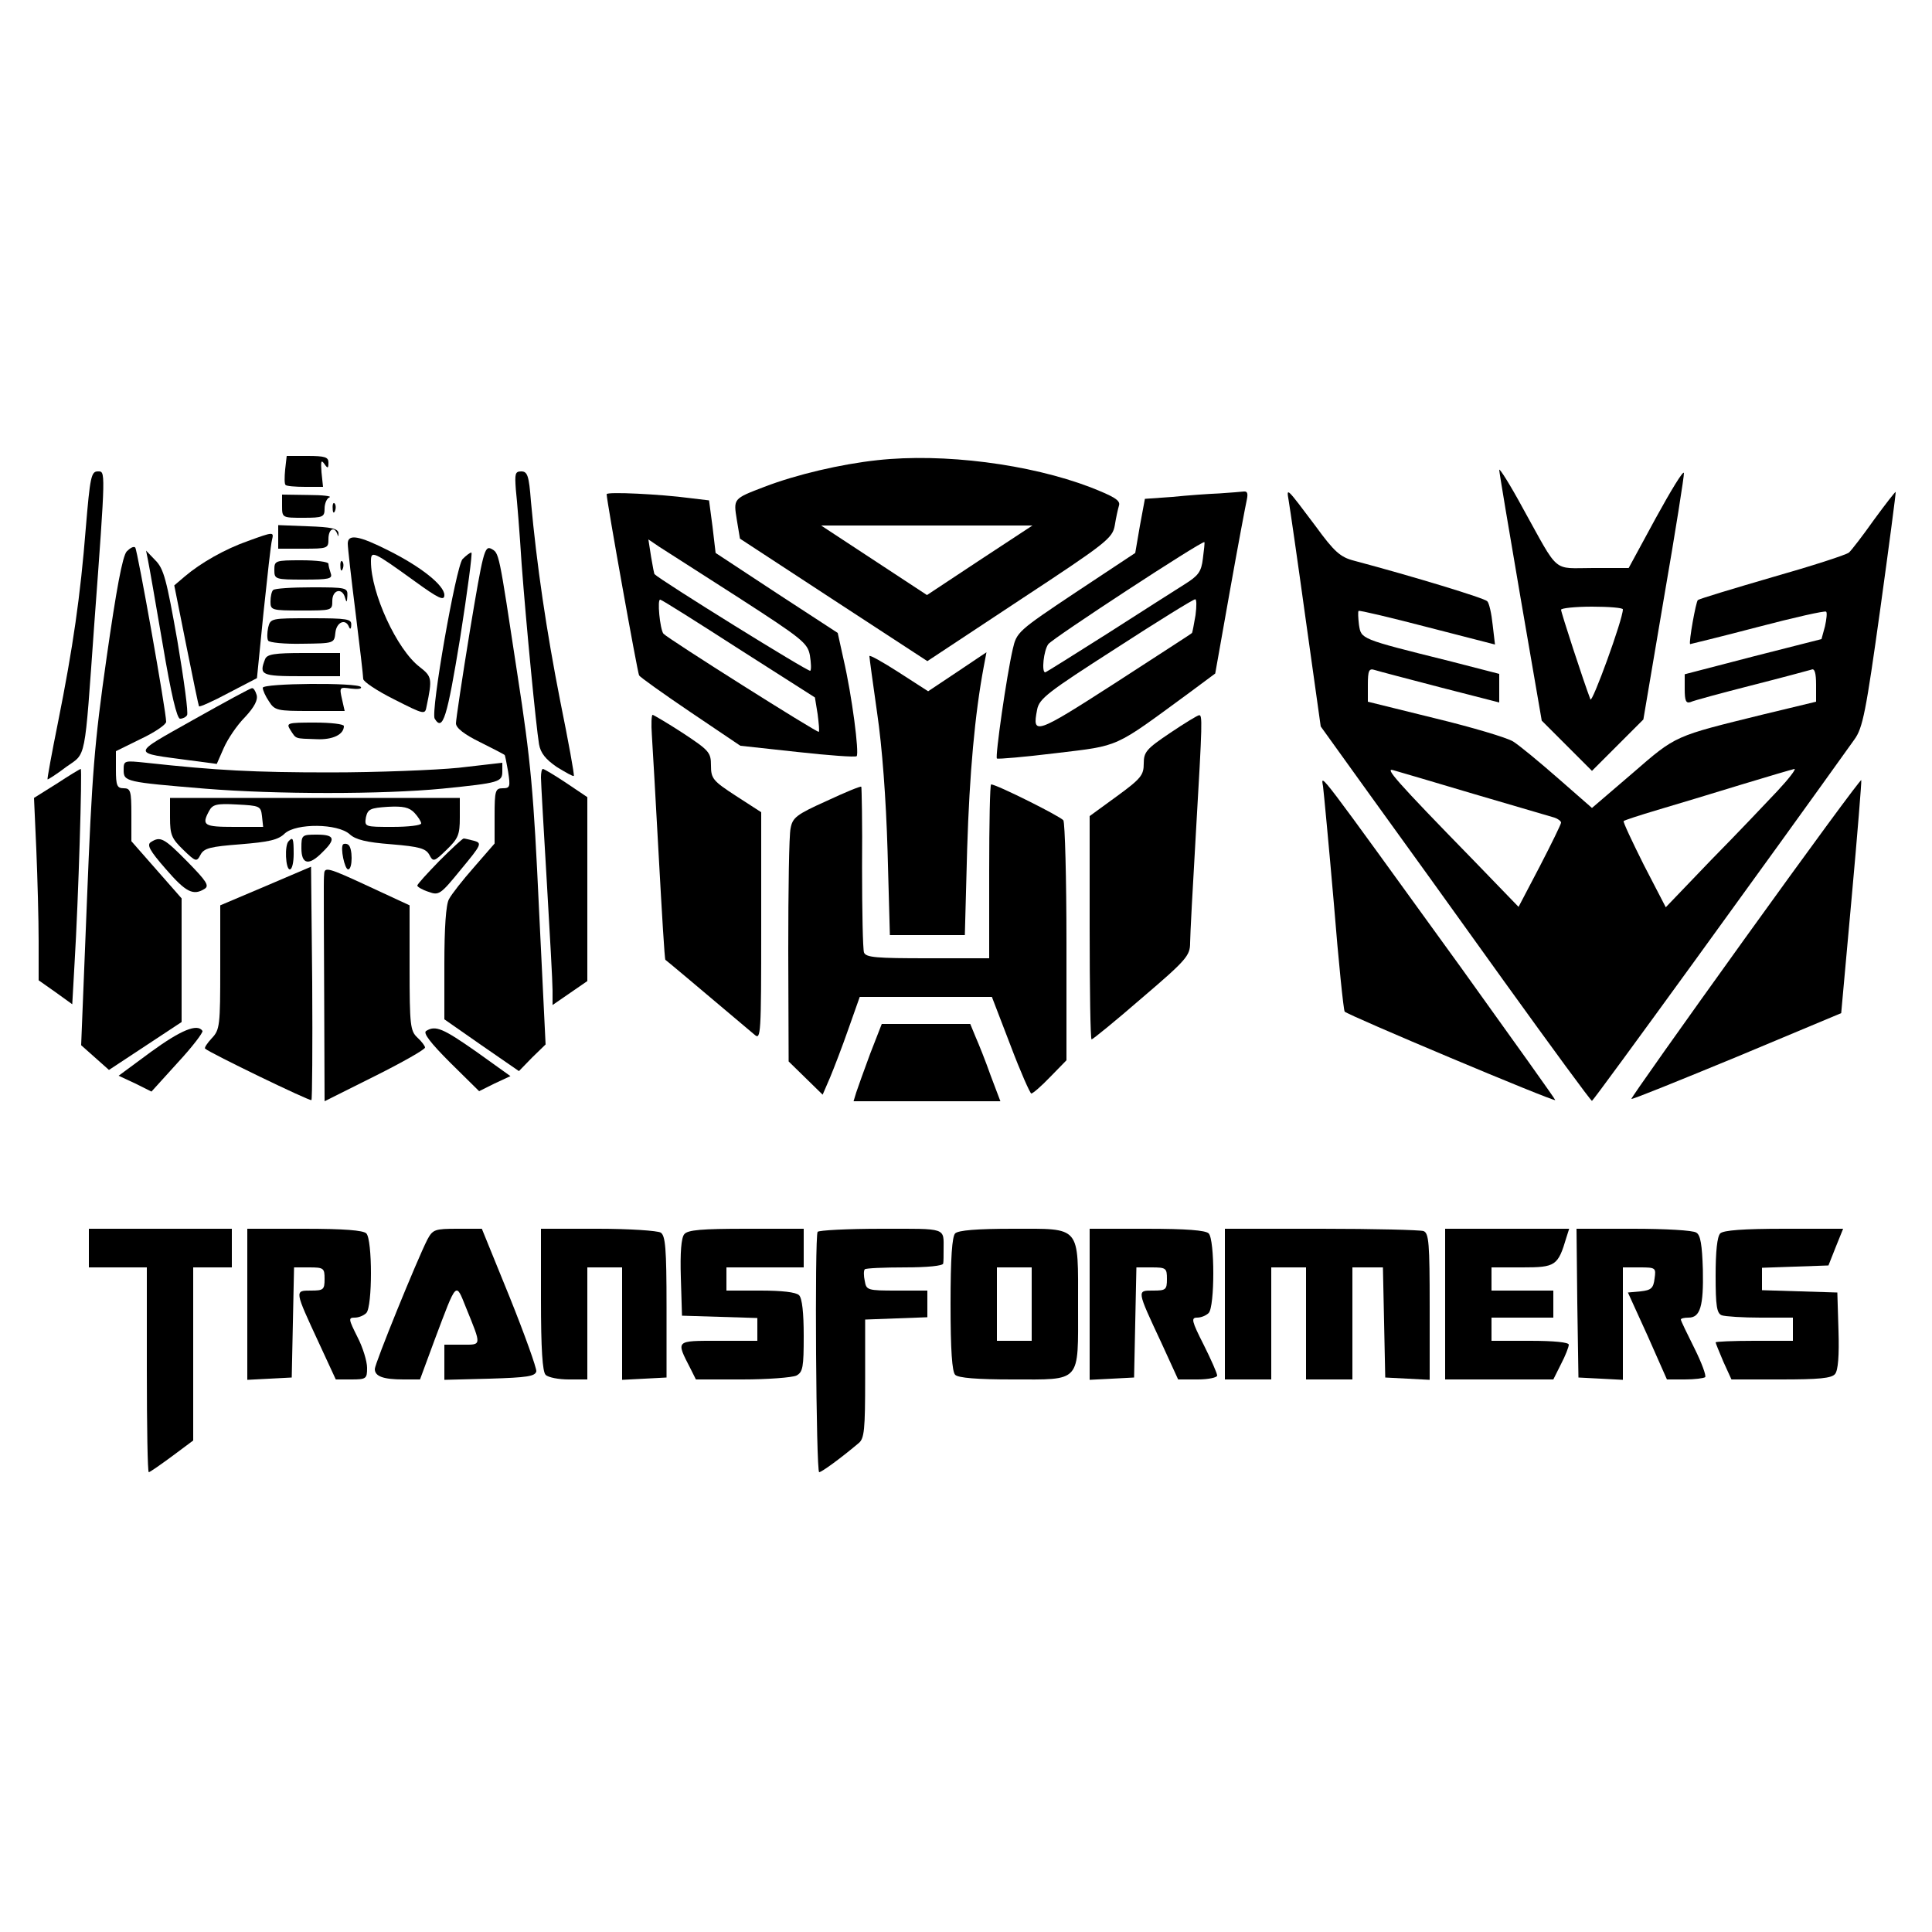 <?xml version="1.0" standalone="no"?>
<!DOCTYPE svg PUBLIC "-//W3C//DTD SVG 20010904//EN"
 "http://www.w3.org/TR/2001/REC-SVG-20010904/DTD/svg10.dtd">
<svg version="1.0" xmlns="http://www.w3.org/2000/svg"
 width="500pt" height="500pt" viewBox="0 0 500 500"
 preserveAspectRatio="xMidYMid meet">

<g transform="translate(0,500) scale(0.1,-0.1)"
fill="#000000" stroke="none">
<path d="M738 3785 c-2 -20 -2 -38 1 -40 2 -3 25 -5 51 -5 l46 0 -4 38 c-2 28
-1 33 7 22 9 -13 11 -13 11 3 0 14 -9 17 -54 17 l-54 0 -4 -35z"/>
<path d="M2270 3809 c-93 -10 -209 -37 -292 -69 -81 -31 -80 -30 -71 -86 l8
-48 243 -159 242 -158 239 158 c225 148 240 160 246 193 3 19 8 42 11 52 4 13
-13 23 -74 47 -157 60 -381 89 -552 70z m265 -259 l-136 -90 -137 90 -137 90
273 0 274 0 -137 -90z"/>
<path d="M3880 3784 c0 -6 25 -155 55 -330 l55 -319 65 -65 65 -65 66 66 67
67 53 313 c30 173 53 319 52 325 -2 7 -34 -46 -73 -117 l-70 -129 -92 0 c-107
0 -86 -18 -182 155 -33 61 -61 105 -61 99z m320 -361 c0 -26 -80 -245 -84
-233 -18 47 -76 225 -76 232 0 4 36 8 80 8 44 0 80 -3 80 -7z"/>
<path d="M222 3633 c-14 -176 -33 -308 -72 -503 -16 -79 -28 -145 -27 -147 1
-1 23 13 48 32 53 38 47 7 73 370 30 405 29 395 9 395 -17 0 -20 -15 -31 -147z"/>
<path d="M1335 3733 c3 -27 10 -113 15 -193 12 -159 37 -417 45 -466 4 -23 17
-39 46 -59 23 -14 42 -25 44 -23 2 2 -14 89 -35 193 -36 183 -61 353 -76 518
-5 66 -9 77 -25 77 -16 0 -17 -6 -14 -47z"/>
<path d="M1570 3721 c0 -17 80 -463 84 -469 2 -4 62 -47 133 -95 l129 -87 147
-16 c81 -9 150 -14 154 -11 7 8 -12 156 -34 251 l-15 68 -158 103 -158 104 -8
68 -9 68 -50 6 c-75 10 -215 17 -215 10z m342 -268 c164 -106 178 -117 184
-149 3 -19 4 -37 1 -40 -4 -4 -389 235 -403 250 -1 0 -5 21 -9 45 l-7 45 28
-19 c16 -10 109 -70 206 -132z m1 -133 l196 -125 7 -43 c3 -24 5 -44 3 -46 -4
-3 -392 242 -402 254 -9 11 -17 92 -8 88 5 -1 97 -59 204 -128z"/>
<path d="M3155 3723 c-27 -1 -82 -5 -121 -9 l-71 -5 -13 -70 -12 -70 -154
-102 c-150 -100 -153 -103 -163 -147 -16 -69 -46 -279 -41 -283 3 -2 72 4 154
14 166 20 147 12 341 154 l70 52 38 214 c21 118 41 224 44 237 3 15 1 21 -8
20 -8 -1 -36 -3 -64 -5z m-42 -169 c-4 -34 -12 -44 -47 -66 -22 -14 -112 -71
-199 -127 -87 -55 -160 -101 -162 -101 -10 0 -4 57 8 73 11 15 399 269 404
264 1 -1 -1 -21 -4 -43z m-19 -146 c-4 -24 -8 -44 -9 -46 -1 -2 -92 -60 -201
-131 -205 -132 -213 -134 -200 -68 5 29 28 46 204 159 108 70 200 127 205 127
4 1 4 -18 1 -41z"/>
<path d="M3335 3705 c3 -17 23 -155 44 -307 l39 -278 128 -178 c71 -98 228
-316 349 -485 121 -168 222 -306 225 -306 4 0 479 655 679 935 22 30 30 72 67
337 23 166 41 303 40 304 -1 1 -26 -31 -56 -72 -29 -41 -59 -80 -65 -85 -7 -6
-97 -35 -199 -64 -103 -30 -189 -56 -192 -59 -5 -4 -24 -110 -20 -114 0 0 79
19 174 44 95 25 175 43 178 40 3 -2 1 -20 -3 -38 l-9 -33 -177 -45 -177 -46 0
-38 c0 -30 3 -38 15 -34 8 4 79 23 157 43 79 20 149 39 156 41 8 4 12 -8 12
-39 l0 -44 -137 -33 c-231 -57 -224 -53 -338 -152 l-105 -90 -88 77 c-48 42
-100 85 -116 95 -16 10 -107 37 -202 60 l-174 43 0 44 c0 37 3 43 18 38 9 -3
86 -23 170 -45 l152 -39 0 37 0 37 -132 34 c-229 57 -225 56 -231 93 -2 17 -3
34 -1 36 2 2 82 -17 178 -42 l175 -45 -6 51 c-3 29 -9 56 -14 61 -7 8 -191 64
-345 105 -35 9 -51 23 -99 89 -76 101 -76 102 -70 67z m480 -760 c105 -31 198
-58 208 -61 9 -3 17 -9 17 -13 0 -4 -25 -55 -55 -113 l-55 -105 -117 121
c-203 208 -229 239 -208 233 11 -3 106 -31 210 -62z m785 8 c-30 -32 -107
-113 -172 -179 l-117 -122 -57 110 c-30 60 -54 111 -52 113 1 2 41 15 88 29
47 14 144 43 215 65 72 22 134 40 139 41 5 0 -15 -26 -44 -57z"/>
<path d="M730 3690 c0 -30 1 -30 55 -30 51 0 55 2 55 24 0 13 6 27 13 29 6 3
-18 6 -55 6 l-68 1 0 -30z"/>
<path d="M861 3684 c0 -11 3 -14 6 -6 3 7 2 16 -1 19 -3 4 -6 -2 -5 -13z"/>
<path d="M720 3610 l0 -30 65 0 c63 0 65 1 65 25 0 26 15 34 23 13 2 -8 3 -7
3 2 -1 12 -18 16 -79 18 l-77 3 0 -31z"/>
<path d="M642 3600 c-60 -21 -123 -57 -164 -92 l-27 -23 31 -155 c17 -85 32
-157 33 -158 2 -2 36 13 77 35 l73 38 17 170 c10 94 19 178 22 188 5 21 4 21
-62 -3z"/>
<path d="M900 3593 c0 -10 9 -90 20 -177 11 -88 20 -166 20 -173 0 -7 36 -31
80 -53 79 -40 80 -40 84 -18 15 72 14 77 -18 102 -59 45 -126 191 -126 273 0
29 5 27 113 -51 62 -45 77 -52 77 -36 0 25 -60 73 -144 115 -77 39 -106 44
-106 18z"/>
<path d="M328 3573 c-11 -12 -27 -99 -52 -274 -32 -224 -38 -303 -51 -630
l-15 -374 36 -32 36 -32 94 62 94 62 0 160 0 160 -65 74 -65 74 0 69 c0 61 -2
68 -20 68 -17 0 -20 7 -20 48 l0 48 65 32 c36 17 65 37 65 44 0 27 -74 443
-80 451 -4 4 -13 -1 -22 -10z"/>
<path d="M1216 3367 c-20 -122 -36 -230 -36 -239 0 -12 22 -29 63 -49 34 -17
63 -32 63 -33 1 0 5 -20 9 -43 6 -39 5 -43 -14 -43 -19 0 -21 -6 -21 -71 l0
-72 -53 -61 c-30 -34 -59 -71 -65 -83 -8 -13 -12 -76 -12 -167 l0 -144 96 -67
97 -67 34 35 35 34 -17 349 c-14 303 -21 383 -56 609 -49 323 -47 313 -68 325
-17 8 -21 -9 -55 -213z"/>
<path d="M383 3550 c3 -14 20 -112 38 -217 22 -131 37 -193 45 -193 7 0 15 4
18 9 4 5 -8 92 -25 193 -28 158 -35 186 -57 208 l-24 25 5 -25z"/>
<path d="M1197 3553 c-17 -20 -83 -395 -72 -413 21 -34 32 2 66 210 19 121 32
220 29 220 -4 0 -14 -8 -23 -17z"/>
<path d="M710 3525 c0 -24 2 -25 76 -25 65 0 75 2 70 16 -3 9 -6 20 -6 25 0 5
-31 9 -70 9 -68 0 -70 -1 -70 -25z"/>
<path d="M881 3534 c0 -11 3 -14 6 -6 3 7 2 16 -1 19 -3 4 -6 -2 -5 -13z"/>
<path d="M707 3473 c-4 -3 -7 -17 -7 -30 0 -22 3 -23 80 -23 79 0 80 0 80 25
0 29 26 35 33 8 4 -14 5 -12 6 5 1 21 -2 22 -92 22 -52 0 -97 -3 -100 -7z"/>
<path d="M694 3376 c-3 -14 -3 -29 0 -34 3 -5 43 -9 88 -8 83 1 83 1 86 29 3
27 26 37 35 15 3 -8 6 -6 6 5 1 15 -10 17 -104 17 -103 0 -105 0 -111 -24z"/>
<path d="M686 3294 c-16 -41 -10 -44 94 -44 l100 0 0 30 0 30 -94 0 c-76 0
-95 -3 -100 -16z"/>
<path d="M2250 3302 c0 -4 9 -70 20 -147 13 -88 23 -221 27 -357 l6 -218 97 0
97 0 6 223 c6 195 20 350 43 472 l7 37 -76 -51 -75 -50 -76 49 c-42 27 -76 46
-76 42z"/>
<path d="M680 3220 c0 -6 7 -22 16 -35 15 -24 22 -25 106 -25 l90 0 -7 31 c-7
31 -6 31 23 27 17 -2 29 -1 26 4 -8 12 -254 10 -254 -2z"/>
<path d="M500 3137 c-163 -92 -162 -84 -7 -105 l68 -9 18 41 c10 23 34 59 55
80 25 27 34 45 30 58 -3 10 -8 18 -12 17 -4 0 -72 -37 -152 -82z"/>
<path d="M1687 3098 c2 -29 10 -172 18 -317 8 -145 15 -264 17 -265 2 -1 71
-59 231 -194 16 -14 17 0 17 280 l0 296 -65 42 c-60 39 -65 45 -65 79 0 34 -5
39 -73 84 -40 26 -76 47 -78 47 -3 0 -4 -24 -2 -52z"/>
<path d="M3028 3103 c-61 -41 -68 -49 -68 -79 0 -30 -7 -39 -70 -85 l-70 -51
0 -289 c0 -159 2 -289 5 -289 3 0 62 48 130 107 116 99 125 110 125 143 0 19
7 148 15 285 17 291 17 305 8 304 -5 -1 -38 -21 -75 -46z"/>
<path d="M752 3110 c15 -23 10 -21 67 -23 42 -2 71 12 71 34 0 5 -34 9 -75 9
-73 0 -75 -1 -63 -20z"/>
<path d="M320 3007 c0 -30 6 -31 210 -48 184 -15 460 -15 615 0 148 15 155 17
155 45 l0 22 -113 -13 c-61 -6 -211 -12 -332 -12 -198 0 -293 5 -477 25 -57 6
-58 6 -58 -19z"/>
<path d="M147 2972 l-59 -37 6 -134 c3 -74 6 -180 6 -236 l0 -102 44 -31 43
-31 6 107 c10 164 20 502 16 502 -2 0 -30 -17 -62 -38z"/>
<path d="M1400 2988 c0 -13 7 -133 15 -268 8 -135 15 -262 15 -283 l0 -38 45
31 45 31 0 238 0 238 -55 37 c-30 20 -57 36 -60 36 -3 0 -5 -10 -5 -22z"/>
<path d="M3424 2965 c2 -16 15 -153 28 -303 12 -150 25 -276 28 -280 5 -8 542
-234 545 -229 1 1 -109 155 -244 343 -375 518 -363 504 -357 469z"/>
<path d="M4517 2573 c-164 -228 -297 -416 -295 -417 2 -2 125 48 273 109 l270
113 27 298 c15 165 26 302 25 305 -1 4 -136 -180 -300 -408z"/>
<path d="M2139 2927 c-78 -35 -88 -43 -93 -71 -4 -17 -6 -160 -6 -317 l1 -286
44 -43 44 -43 19 44 c10 24 32 81 48 127 l29 82 171 0 171 0 48 -125 c26 -69
51 -125 54 -125 4 0 26 19 49 43 l42 43 0 304 c0 168 -4 310 -8 317 -7 10
-173 93 -187 93 -3 0 -5 -101 -5 -225 l0 -225 -159 0 c-133 0 -160 2 -165 15
-3 9 -5 108 -5 221 1 113 -1 207 -2 208 -2 2 -43 -15 -90 -37z"/>
<path d="M440 2884 c0 -44 4 -54 34 -83 33 -32 35 -32 45 -13 9 17 25 21 103
27 73 6 98 11 115 28 30 27 137 26 168 -2 15 -14 43 -21 108 -26 73 -6 89 -11
98 -27 10 -19 12 -19 45 13 30 29 34 39 34 83 l0 51 -375 0 -375 0 0 -51z
m238 4 l3 -28 -75 0 c-78 0 -85 4 -65 41 9 17 19 20 72 17 59 -3 62 -4 65 -30z
m412 -19 c0 -5 -33 -9 -74 -9 -72 0 -73 0 -69 25 5 21 11 24 57 27 39 2 55 -1
69 -16 9 -10 17 -22 17 -27z"/>
<path d="M780 2805 c0 -43 20 -46 55 -10 35 34 31 45 -15 45 -39 0 -40 -1 -40
-35z"/>
<path d="M391 2821 c-12 -7 -4 -22 38 -70 52 -60 71 -70 101 -51 12 8 4 20
-45 70 -61 62 -70 66 -94 51z"/>
<path d="M747 2823 c-11 -10 -8 -73 3 -73 6 0 10 18 10 40 0 41 -2 45 -13 33z"/>
<path d="M1137 2772 c-31 -32 -57 -60 -57 -64 0 -3 13 -11 29 -16 27 -10 31
-7 84 58 53 64 55 68 34 74 -12 3 -24 6 -27 6 -3 0 -31 -26 -63 -58z"/>
<path d="M888 2815 c-8 -8 4 -65 13 -65 12 0 12 57 0 64 -4 3 -10 3 -13 1z"/>
<path d="M688 2707 l-118 -50 0 -160 c0 -151 -1 -162 -22 -184 -12 -13 -20
-25 -17 -27 12 -11 272 -137 275 -133 2 2 3 139 2 304 l-3 300 -117 -50z"/>
<path d="M839 2739 c-1 -10 -1 -26 -1 -34 0 -8 0 -137 1 -285 l1 -270 130 65
c72 36 130 69 130 74 0 4 -9 16 -20 26 -18 17 -20 31 -20 180 l0 162 -110 51
c-99 46 -110 49 -111 31z"/>
<path d="M2252 2273 c-16 -43 -32 -88 -36 -100 l-7 -23 190 0 190 0 -25 66
c-13 37 -31 82 -39 100 l-14 34 -115 0 -114 0 -30 -77z"/>
<path d="M391 2278 l-84 -62 43 -20 42 -21 68 75 c38 41 66 78 64 82 -13 20
-56 2 -133 -54z"/>
<path d="M1103 2332 c-9 -5 11 -31 62 -82 l75 -74 40 20 41 19 -88 63 c-87 61
-106 69 -130 54z"/>
<path d="M230 1770 l0 -50 75 0 75 0 0 -265 c0 -146 2 -265 5 -265 3 0 30 19
60 41 l55 41 0 224 0 224 50 0 50 0 0 50 0 50 -185 0 -185 0 0 -50z"/>
<path d="M640 1625 l0 -196 58 3 57 3 3 143 3 142 39 0 c38 0 40 -2 40 -30 0
-28 -3 -30 -36 -30 -42 0 -42 1 22 -137 l43 -93 40 0 c39 0 41 2 41 30 0 17
-11 53 -25 80 -23 46 -24 50 -7 50 10 0 23 5 30 12 16 16 16 190 0 206 -8 8
-58 12 -160 12 l-148 0 0 -195z"/>
<path d="M1106 1792 c-27 -53 -136 -321 -136 -335 0 -19 22 -27 74 -27 l43 0
38 103 c58 154 54 150 81 83 41 -101 41 -96 -10 -96 l-46 0 0 -45 0 -46 117 3
c97 3 118 6 121 19 1 8 -30 95 -69 192 l-72 177 -63 0 c-59 0 -64 -2 -78 -28z"/>
<path d="M1400 1637 c0 -129 4 -187 12 -195 7 -7 34 -12 60 -12 l48 0 0 145 0
145 45 0 45 0 0 -145 0 -146 58 3 57 3 0 183 c0 152 -3 184 -15 192 -8 5 -81
10 -162 10 l-148 0 0 -183z"/>
<path d="M1771 1806 c-8 -9 -11 -48 -9 -112 l3 -99 98 -3 97 -3 0 -29 0 -30
-101 0 c-112 0 -110 2 -72 -72 l14 -28 120 0 c66 0 129 5 140 10 17 9 19 22
19 103 0 59 -4 97 -12 105 -8 8 -45 12 -100 12 l-88 0 0 30 0 30 100 0 100 0
0 50 0 50 -149 0 c-115 0 -151 -3 -160 -14z"/>
<path d="M2116 1812 c-8 -13 -4 -622 4 -622 6 0 52 33 102 75 15 12 17 35 17
167 l0 153 80 3 81 3 0 34 0 35 -79 0 c-76 0 -79 1 -83 25 -3 13 -3 27 0 30 3
3 50 5 104 5 58 0 98 4 99 10 1 6 1 21 1 35 0 59 11 55 -161 55 -88 0 -162 -4
-165 -8z"/>
<path d="M2472 1808 c-8 -8 -12 -63 -12 -183 0 -120 4 -175 12 -183 8 -8 56
-12 148 -12 180 0 170 -11 170 191 0 209 9 199 -169 199 -93 0 -141 -4 -149
-12z m198 -183 l0 -95 -45 0 -45 0 0 95 0 95 45 0 45 0 0 -95z"/>
<path d="M2820 1625 l0 -196 58 3 57 3 3 143 3 142 39 0 c38 0 40 -2 40 -30 0
-28 -3 -30 -36 -30 -42 0 -43 3 22 -136 l43 -94 51 0 c27 0 50 5 50 10 0 6
-16 42 -35 80 -31 61 -33 70 -17 70 10 0 23 5 30 12 16 16 16 190 0 206 -8 8
-58 12 -160 12 l-148 0 0 -195z"/>
<path d="M3170 1625 l0 -195 60 0 60 0 0 145 0 145 45 0 45 0 0 -145 0 -145
60 0 60 0 0 145 0 145 40 0 39 0 3 -142 3 -143 58 -3 57 -3 0 189 c0 164 -2
191 -16 196 -9 3 -128 6 -265 6 l-249 0 0 -195z"/>
<path d="M3740 1625 l0 -195 140 0 140 0 20 40 c11 21 20 44 20 50 0 6 -37 10
-100 10 l-100 0 0 30 0 30 80 0 80 0 0 35 0 35 -80 0 -80 0 0 30 0 30 80 0
c86 0 92 4 114 78 l7 22 -160 0 -161 0 0 -195z"/>
<path d="M4082 1628 l3 -193 58 -3 57 -3 0 146 0 145 43 0 c42 0 43 -1 39 -29
-3 -25 -9 -30 -36 -33 l-33 -3 51 -112 50 -113 46 0 c26 0 49 3 53 6 3 4 -9
37 -28 75 -19 38 -35 71 -35 74 0 3 9 5 20 5 30 0 39 29 37 124 -2 64 -6 90
-17 96 -8 6 -81 10 -163 10 l-147 0 2 -192z"/>
<path d="M4452 1808 c-8 -8 -12 -47 -12 -109 0 -79 3 -98 16 -103 9 -3 54 -6
100 -6 l84 0 0 -30 0 -30 -100 0 c-55 0 -100 -2 -100 -4 0 -2 9 -24 20 -50
l21 -46 128 0 c98 0 131 3 140 14 8 9 11 48 9 112 l-3 99 -97 3 -98 3 0 29 0
29 86 3 86 3 19 48 19 47 -153 0 c-106 0 -157 -4 -165 -12z"/>
</g>
</svg>
